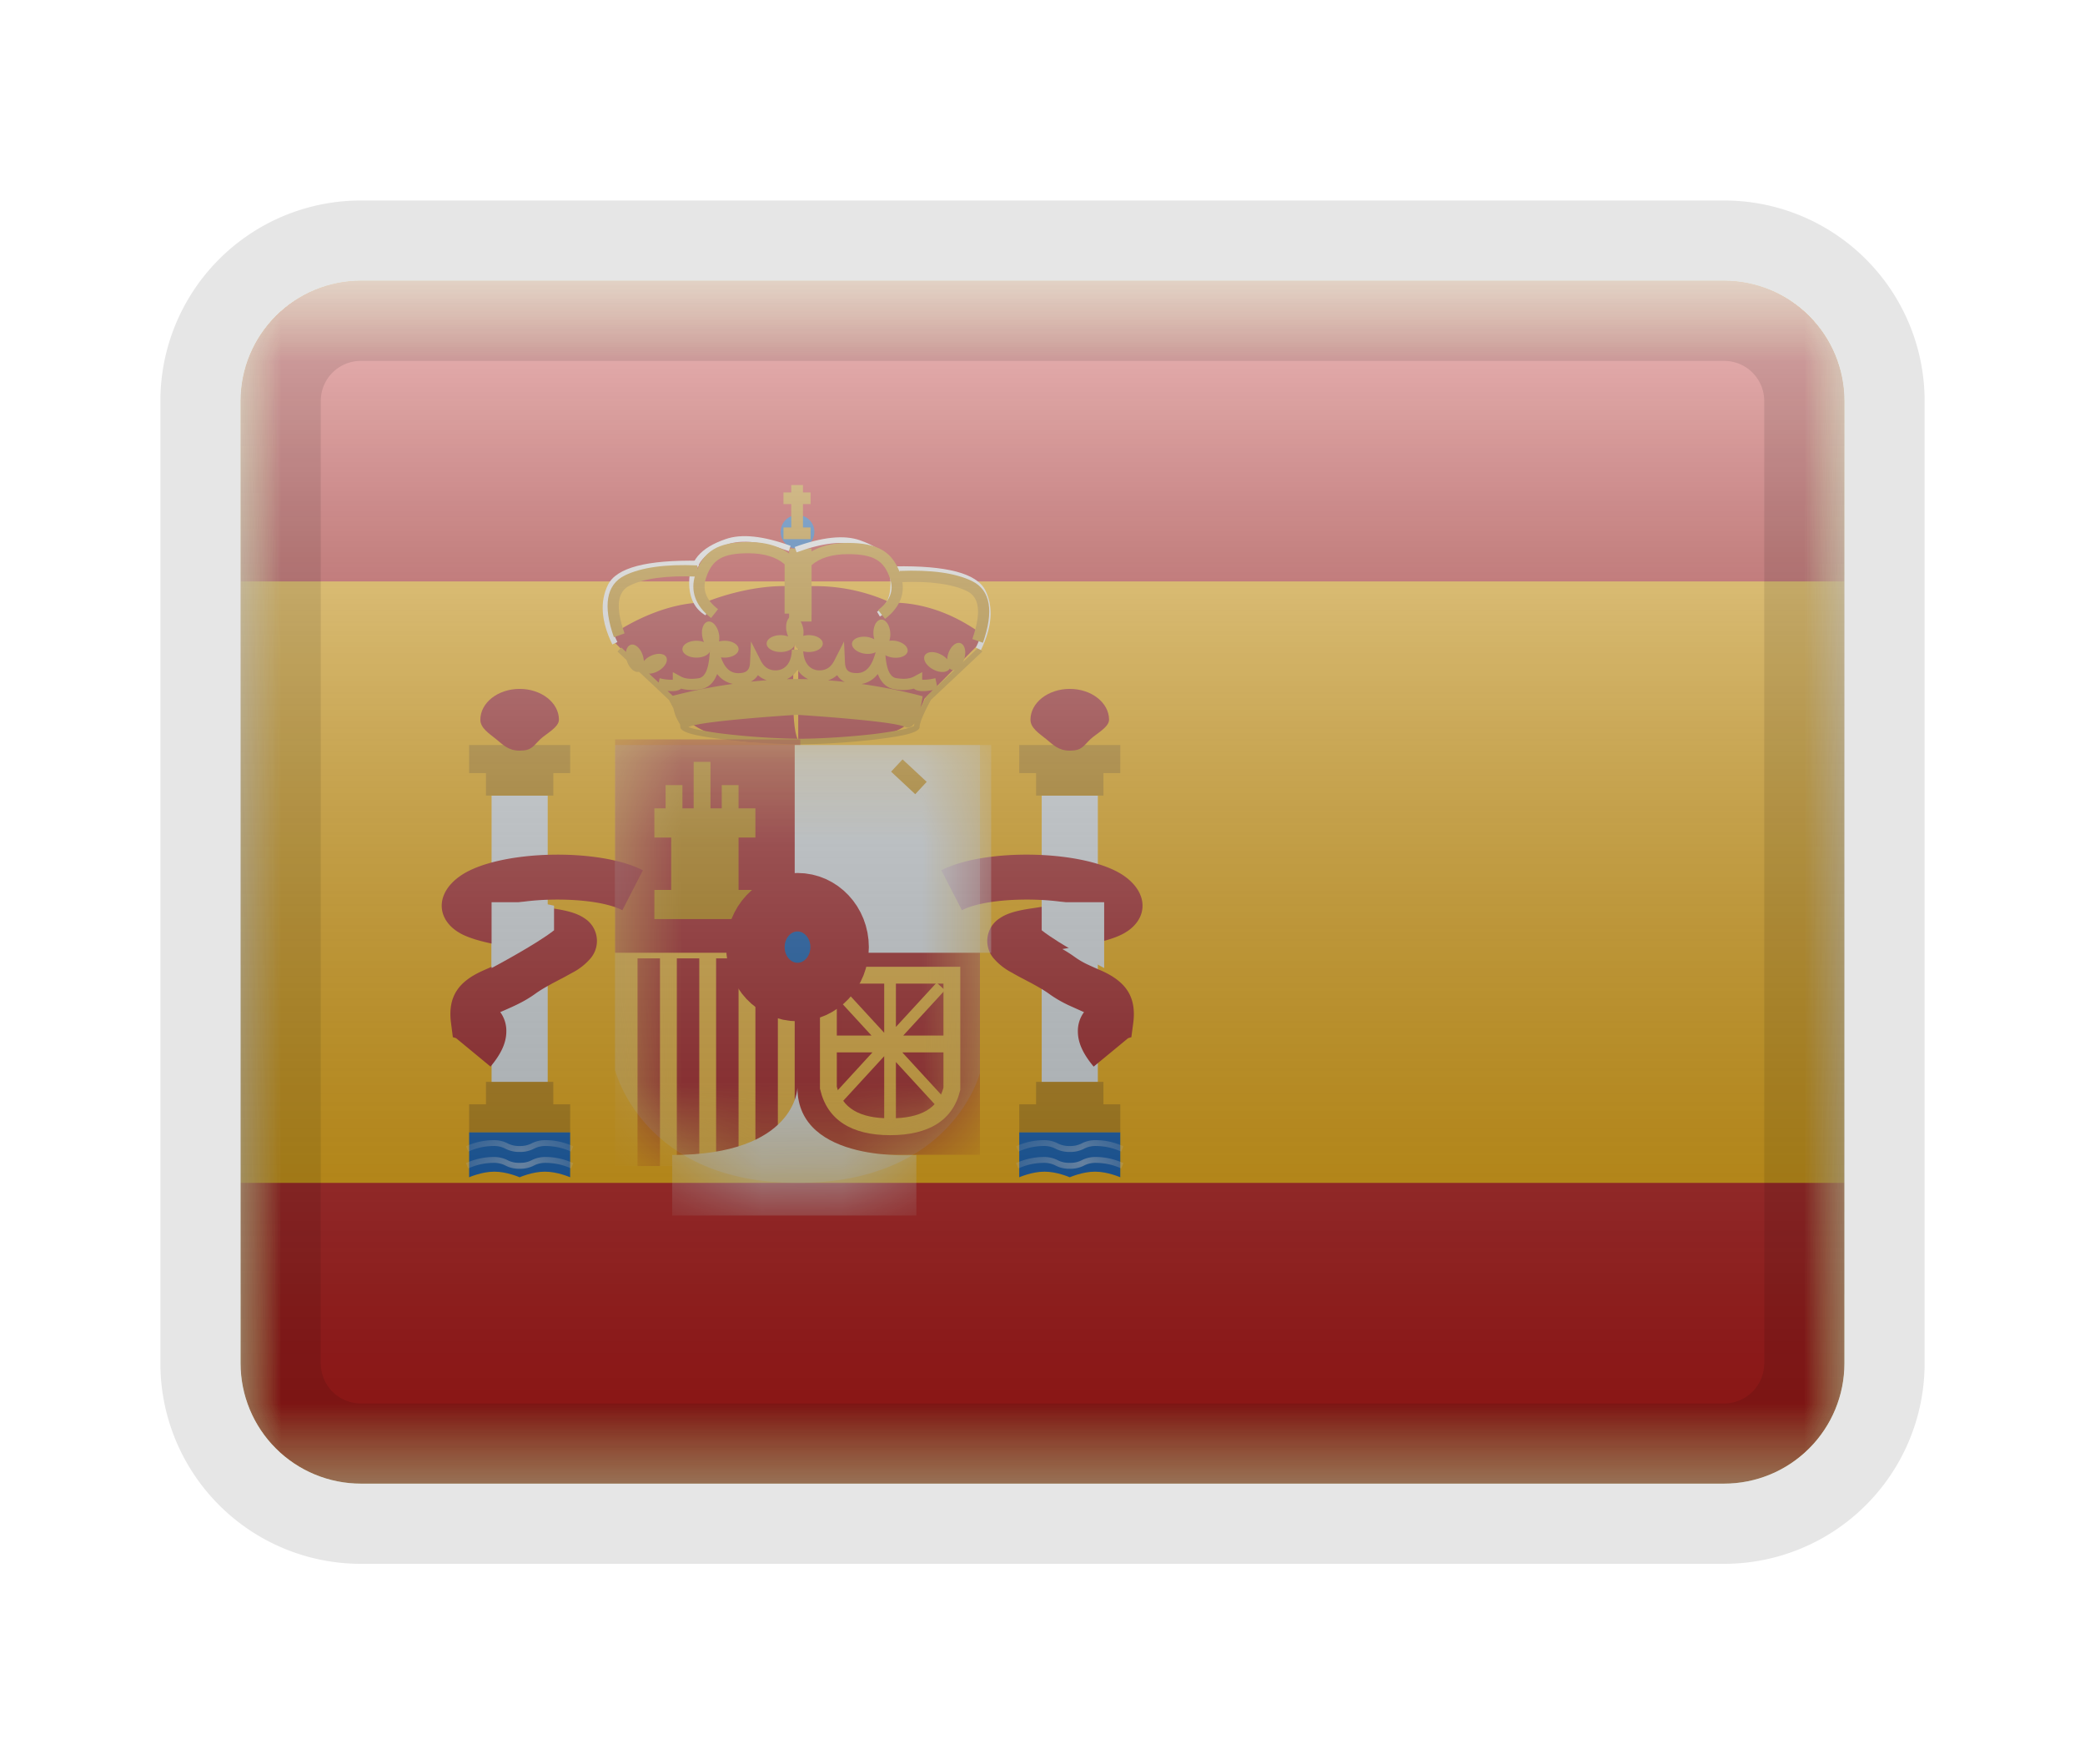 <svg width="26" height="22" fill="none" xmlns="http://www.w3.org/2000/svg"><g filter="url(#filter0_d)"><g clip-path="url(#clip0)"><mask id="a" style="mask-type:alpha" maskUnits="userSpaceOnUse" x="3" y="1" width="20" height="16"><path fill="#fff" d="M3 1.5h20v15H3z"/></mask><g mask="url(#a)"><path fill-rule="evenodd" clip-rule="evenodd" d="M3 1.5v15h20v-15H3z" fill="#FFB400"/><mask id="b" style="mask-type:alpha" maskUnits="userSpaceOnUse" x="3" y="1" width="20" height="16"><path fill-rule="evenodd" clip-rule="evenodd" d="M3 1.5v15h20v-15H3z" fill="#fff"/></mask><g mask="url(#b)"><path fill-rule="evenodd" clip-rule="evenodd" d="M3 1.5v3.75h20V1.5H3zM3 12.75v3.75h20v-3.75H3z" fill="#C51918"/><path fill="#F1F9FF" d="M6.13 7.92h.7v3.64h-.7z"/><path fill-rule="evenodd" clip-rule="evenodd" d="M7.11 7.29H5.85v.35h.21v.28h.84v-.28h.21v-.35zM6.9 11.77h.21v.35H5.85v-.35h.21v-.28h.84v.28z" fill="#C88A02"/><path fill-rule="evenodd" clip-rule="evenodd" d="M6.48 7.36c.152 0 .168-.057.258-.143.07-.066.232-.149.232-.242 0-.213-.22-.385-.49-.385s-.49.172-.49.385c0 .104.112.173.197.242.089.073.154.143.293.143z" fill="#AD1619"/><path fill-rule="evenodd" clip-rule="evenodd" d="M5.85 12.12h1.26v.56s-.158-.07-.315-.07c-.158 0-.315.07-.315.07s-.158-.07-.315-.07c-.158 0-.315.07-.315.07v-.56z" fill="#005BBF"/><mask id="c" style="mask-type:alpha" maskUnits="userSpaceOnUse" x="5" y="12" width="3" height="1"><path fill-rule="evenodd" clip-rule="evenodd" d="M5.85 12.12h1.26v.56s-.158-.07-.315-.07c-.158 0-.315.07-.315.07s-.158-.07-.315-.07c-.158 0-.315.07-.315.07v-.56z" fill="#fff"/></mask><g mask="url(#c)" fill="#fff"><path d="M5.839 12.57l-.028-.067a.834.834 0 01.342-.076.37.37 0 01.177.04.306.306 0 00.15.033.306.306 0 00.15-.033.37.37 0 01.178-.04c.114 0 .228.026.341.076l-.027.067a.767.767 0 00-.314-.07.306.306 0 00-.15.034.37.37 0 01-.178.04.37.37 0 01-.177-.04.306.306 0 00-.15-.034.767.767 0 00-.314.07zM5.839 12.36l-.028-.067a.834.834 0 01.342-.076.37.37 0 01.177.04.307.307 0 00.15.033.307.307 0 00.15-.033.37.37 0 01.178-.04c.114 0 .228.026.341.076l-.027.067a.767.767 0 00-.314-.07.307.307 0 00-.15.034.37.37 0 01-.178.04.37.37 0 01-.177-.04.307.307 0 00-.15-.034.767.767 0 00-.314.07z"/></g><path fill="#F1F9FF" d="M12.99 7.92h.7v3.64h-.7z"/><path fill-rule="evenodd" clip-rule="evenodd" d="M13.97 7.29h-1.26v.35h.21v.28h.84v-.28h.21v-.35zM13.76 11.77h.21v.35h-1.26v-.35h.21v-.28h.84v.28z" fill="#C88A02"/><path fill-rule="evenodd" clip-rule="evenodd" d="M13.34 7.36c.152 0 .168-.057.258-.143.07-.066.232-.149.232-.242 0-.213-.22-.385-.49-.385s-.49.172-.49.385c0 .104.112.173.197.242.089.073.154.143.293.143z" fill="#AD1619"/><path fill-rule="evenodd" clip-rule="evenodd" d="M12.71 12.12h1.26v.56s-.158-.07-.315-.07-.315.07-.315.07-.158-.07-.315-.07c-.158 0-.315.07-.315.07v-.56z" fill="#005BBF"/><mask id="d" style="mask-type:alpha" maskUnits="userSpaceOnUse" x="12" y="12" width="2" height="1"><path fill-rule="evenodd" clip-rule="evenodd" d="M12.71 12.12h1.26v.56s-.158-.07-.315-.07-.315.07-.315.07-.158-.07-.315-.07c-.158 0-.315.07-.315.07v-.56z" fill="#fff"/></mask><g mask="url(#d)" fill="#fff"><path d="M12.699 12.57l-.028-.067a.834.834 0 01.342-.076.37.37 0 01.177.04.306.306 0 00.15.033.307.307 0 00.15-.033.37.37 0 01.178-.04c.114 0 .228.026.341.076l-.027.067a.766.766 0 00-.314-.07.306.306 0 00-.15.034.371.371 0 01-.178.04.37.37 0 01-.177-.04.307.307 0 00-.15-.034.767.767 0 00-.314.07zM12.699 12.36l-.028-.067a.834.834 0 01.342-.076.37.37 0 01.177.04.307.307 0 00.15.033.308.308 0 00.15-.033.37.37 0 01.178-.04c.114 0 .228.026.341.076l-.027.067a.767.767 0 00-.314-.07.307.307 0 00-.15.034.371.371 0 01-.178.04.37.37 0 01-.177-.04.308.308 0 00-.15-.034.767.767 0 00-.314.07z"/></g><path fill-rule="evenodd" clip-rule="evenodd" d="M6.117 11.3c.127-.153.197-.292.197-.44a.395.395 0 00-.076-.24l.008-.003s.139-.06.187-.084c.09-.043.17-.089.247-.145.05-.036.115-.075.216-.13l.095-.05.026-.013.12-.066a.756.756 0 00.228-.18.335.335 0 00-.077-.499c-.087-.06-.204-.093-.376-.12l-.035-.005-.21-.033a13.226 13.226 0 01-.222-.036c.43-.072 1.045-.046 1.316.094l.256-.498c-.55-.284-1.806-.255-2.274.068-.344.237-.298.595.06.749.15.064.344.107.705.165-.06.035-.11.067-.157.101a1 1 0 01-.16.093l-.157.07-.02.009c-.291.132-.433.316-.39.647l.023.179.04.012.43.355zm-.36-.463v.003-.003zm7.684.023c0 .148.07.287.197.44l.43-.355.04-.012.024-.18c.042-.33-.1-.514-.39-.646l-.02-.009h-.001a8.334 8.334 0 01-.156-.07 1.005 1.005 0 01-.16-.093 1.78 1.78 0 00-.157-.101c.36-.058.555-.1.705-.165.357-.154.404-.512.06-.75-.469-.322-1.724-.351-2.275-.067l.257.498c.27-.14.885-.166 1.315-.094a13.42 13.42 0 01-.22.036l-.211.033-.036.005c-.172.027-.289.06-.376.12a.335.335 0 00-.077.499.756.756 0 00.23.18c.033.02.07.04.119.066l.025.013.095.05c.101.055.167.094.217.13.077.056.156.102.246.145l.187.084.009.003a.395.395 0 00-.077.24z" fill="#AD1619"/><path d="M6.702 9.25l.207.043V9.6c-.22.175-.779.471-.779.471V9.25h.572zM13.197 9.25l-.207.043V9.6c.22.175.779.471.779.471V9.25h-.572z" fill="#F1F9FF"/><path fill-rule="evenodd" clip-rule="evenodd" d="M12.235 6.004V5.9c-.36-.258-.737-.387-1.131-.387a2.258 2.258 0 00-1.147-.195v-.002c-.582-.057-1.168.197-1.168.197-.591 0-1.132.387-1.132.387v.103l.706.709s.2.682 1.591.522v.002s.921-.026.986-.047c.026-.009.053-.016.08-.024.18-.053.386-.113.509-.453l.706-.71zM9.954 5.35c-.02.236-.135 1.66 0 1.88V5.35z" fill="#AD1619"/><path fill-rule="evenodd" clip-rule="evenodd" d="M8.196 6.594V6.59L7.7 6.124l.048-.05.466.438.012-.055a.593.593 0 00.164.019v-.095l.104.056c.05.027.123.035.219.02.07-.012.118-.094.133-.268l.032-.352.105.337c.048.153.12.22.224.22.1 0 .141-.037.146-.13l.012-.265.12.236c.043.085.103.124.187.124.121 0 .202-.1.202-.259H10.016c0 .158.08.259.202.259.084 0 .144-.039.187-.124l.12-.236.012.264c.005.094.045.13.146.13.104 0 .176-.066.224-.219l.105-.337.031.352c.016.174.063.256.134.267.096.016.168.008.22-.02l.103-.055v.095a.593.593 0 00.164-.02l.022.103.516-.486.048.051-.642.604c-.094.173-.14.287-.14.334 0 .072-.189.115-.555.159a9.023 9.023 0 01-.903.06v.001h-.07a9.024 9.024 0 01-.903-.061c-.367-.044-.554-.087-.554-.16a.147.147 0 00-.005-.033.55.55 0 01-.08-.194 3.53 3.53 0 00-.056-.106L8.2 6.594h-.004zm3.441.01c-.115.021-.197.02-.241-.017a.55.55 0 01-.242.007c-.098-.016-.166-.081-.208-.19a.32.32 0 01-.203.125c.448.063.762.153.762.153s-.008.066-.027.144l.071-.136.007-.009.081-.076zm-1.105-.102a.225.225 0 01-.093-.083.312.312 0 01-.113.064c.07.005.14.012.206.02zm-.453-.033a.32.32 0 01-.134-.117.32.32 0 01-.133.117l.097-.002h.056l.114.002zm-1.69.207l-.065-.061c.078.008.136 0 .17-.028a.55.55 0 00.242.007c.098-.016.166-.081.207-.19a.321.321 0 00.197.124 6.548 6.548 0 00-.751.148zm1.172-.194a6.247 6.247 0 00-.199.018.224.224 0 00.089-.081c.032.028.07.05.11.063zm1.722.581c.05.023.088 0 .12-.044a.228.228 0 00-.005.033.678.678 0 01-.123.04c-.09.02-.218.041-.37.06-.297.035-.65.058-.93.06a8.867 8.867 0 01-.93-.06 3.83 3.83 0 01-.37-.06.787.787 0 01-.092-.026.113.113 0 00.008-.003c.153-.071 1.164-.138 1.346-.15.182.012 1.193.079 1.346.15zm.193-.013l-.001.002V7.05h.001z" fill="#C88A02"/><path fill-rule="evenodd" clip-rule="evenodd" d="M9.945 4.842a.21.21 0 100-.42.21.21 0 000 .42z" fill="#005BBF"/><path fill-rule="evenodd" clip-rule="evenodd" d="M9.809 5.873a.278.278 0 00.02.064.265.265 0 00-.094-.017c-.097 0-.175.047-.175.105 0 .058.078.105.175.105.097 0 .175-.047.175-.105 0 .058.078.105.175.105.097 0 .175-.047.175-.105 0-.058-.078-.105-.175-.105a.278.278 0 00-.069.009.263.263 0 00-.001-.096c-.019-.095-.08-.163-.137-.152-.057.011-.088.097-.07.192zm.101.152v-.003.003zm-1.131-.018a.278.278 0 01-.02-.064c-.019-.095.012-.18.07-.192.056-.011.117.057.136.152a.265.265 0 01.001.096.278.278 0 01.069-.009c.097 0 .175.047.175.105 0 .058-.078.105-.175.105-.097 0-.175-.047-.175-.105v-.003.003c0 .058-.078.105-.175.105-.097 0-.175-.047-.175-.105 0-.058.078-.105.175-.105.034 0 .067.006.094.017zm2.192.064c-.008.057-.092.093-.188.08-.095-.014-.166-.072-.158-.13.008-.057.092-.092.188-.079a.266.266 0 01.09.03.277.277 0 01-.011-.066c-.005-.097.038-.178.096-.18.058-.004.109.072.114.169a.264.264 0 01-.012.095.279.279 0 01.07 0c.095.014.166.072.158.13-.008.057-.092.092-.188.079-.096-.014-.167-.071-.159-.128zm0 0v-.004.004zm.667.277c.085.046.176.04.204-.01v-.003a.068.068 0 00.03.019c.056.017.124-.045.152-.137.029-.092.006-.181-.049-.198-.056-.017-.123.044-.152.137a.273.273 0 00-.011.065.265.265 0 00-.076-.058c-.085-.046-.176-.04-.204.01-.027.052.02.13.106.175zm-3.435.022c-.085.045-.177.04-.204-.01l-.001-.004a.068.068 0 01-.03.02c-.055.016-.123-.045-.152-.138-.028-.092-.006-.18.05-.198.055-.017.123.045.151.137a.28.28 0 01.012.066.265.265 0 01.075-.059c.086-.045.177-.04.204.01.027.052-.02.13-.105.176zM9.867 4.048h.146v.092h.095v.146h-.095v.291h.095v.146H9.77v-.146h.097v-.291H9.77V4.14h.097v-.092z" fill="#C88A02"/><path fill="#C88A02" d="M9.84 4.84h.28v.91h-.28z"/><path d="M8.713 4.992l-.001.07c-.621-.01-.977.08-1.067.26-.094.187-.077.414.054.684l-.063.03c-.14-.287-.158-.536-.054-.745.107-.214.484-.31 1.13-.299z" fill="#fff"/><path d="M8.833 5.613l-.036.06c-.135-.08-.203-.218-.203-.408 0-.273.14-.433.452-.542.198-.07.469-.042.813.083l-.023.066c-.331-.12-.587-.147-.767-.083-.285.1-.405.236-.405.476 0 .166.056.28.169.348z" fill="#fff"/><path d="M7.788 5.898l-.133.047c-.137-.39-.097-.655.137-.77.206-.1.507-.142.903-.125l-.005.14c-.376-.016-.655.022-.837.111-.154.075-.182.266-.065.597z" fill="#C88A02"/><path d="M9.33 4.899c-.32 0-.45.078-.526.308-.048.147-.001.272.15.389l-.087.11c-.194-.15-.263-.336-.196-.542.096-.294.284-.405.66-.405.246 0 .439.065.572.197l.021.02v.675h-.14v-.615c-.104-.09-.254-.137-.453-.137z" fill="#C88A02"/><path d="M11.156 5.062v.07c.621-.01.978.08 1.068.26.093.187.076.414-.055.683l.063.031c.14-.287.159-.537.055-.745-.108-.214-.484-.31-1.131-.299z" fill="#fff"/><path d="M10.937 5.628l.035.06c.136-.081.203-.219.203-.409 0-.272-.14-.432-.451-.542-.199-.07-.47-.041-.814.084l.024.066c.33-.12.586-.147.767-.084.285.1.404.237.404.476 0 .167-.056.281-.168.349z" fill="#fff"/><path d="M12.124 5.968l.133.047c.137-.39.098-.656-.137-.77-.206-.1-.507-.142-.903-.126l.005.14c.376-.015.655.023.837.112.154.075.182.266.066.597z" fill="#C88A02"/><path d="M10.573 4.91c.32 0 .452.078.527.308.048.147.001.272-.15.389l.087.11c.195-.151.263-.336.196-.543-.096-.293-.284-.404-.66-.404-.246 0-.438.065-.572.196l-.021.021v.675h.14v-.615c.104-.09.255-.137.453-.137z" fill="#C88A02"/><path opacity=".3" fill-rule="evenodd" clip-rule="evenodd" d="M7.67 7.29h4.55v4.088s-.338 1.372-2.275 1.372c-1.937 0-2.275-1.408-2.275-1.408V7.29z" fill="#E1E5E8"/><mask id="e" style="mask-type:alpha" maskUnits="userSpaceOnUse" x="7" y="7" width="6" height="6"><path fill-rule="evenodd" clip-rule="evenodd" d="M7.67 7.29h4.55v4.088s-.338 1.372-2.275 1.372c-1.937 0-2.275-1.408-2.275-1.408V7.29z" fill="#fff"/></mask><g mask="url(#e)"><path fill="#FFC034" d="M7.67 9.81h2.31v2.73H7.67z"/><path fill="#AD1619" d="M7.95 9.95h.28v2.59h-.28zM8.93 9.95h.28v2.59h-.28zM8.44 9.95h.28v2.59h-.28zM9.42 9.95h.28v2.59h-.28zM7.67 7.22h2.31v2.66H7.67z"/><path fill="#AD1619" d="M9.91 9.74h2.31v2.66H9.91z"/><path fill="#F1F9FF" d="M9.91 7.29h2.45v2.59H9.91z"/><path fill-rule="evenodd" clip-rule="evenodd" d="M8.65 7.5h.21v.58H9v-.29h.21v.29h.21v.364h-.21v.653h.21v.363H8.16v-.363h.21v-.653h-.21V8.08h.14v-.29h.21v.29h.14V7.5z" fill="#C88A02"/><path d="M11.112 7.622l.143-.153.301.28-.143.154-.301-.281z" fill="#C88A02"/><path fill-rule="evenodd" clip-rule="evenodd" d="M11.975 11.588v-1.533h-1.75v1.52l.003.011c.088.378.39.569.872.569s.783-.186.872-.555l.003-.012zm-.875.357c-.387 0-.598-.13-.665-.395v-1.285h1.33v1.297c-.067.256-.278.383-.665.383z" fill="#FFC034"/><path fill-rule="evenodd" clip-rule="evenodd" d="M11.172 10.183h-.146v.695l-.575-.625-.103.094.52.566h-.47v.21h.481l-.53.578.102.095.575-.626v.812h.146v-.739l.508.553.103-.095-.531-.578h.593v-.21h-.582l.52-.566-.103-.094-.508.552v-.622z" fill="#FFC034"/><path fill-rule="evenodd" clip-rule="evenodd" d="M11.427 12.402s-1.483.116-1.483-.84c0 0-.014.84-1.562.84v.755h3.045v-.755z" fill="#F1F9FF"/><path fill-rule="evenodd" clip-rule="evenodd" d="M9.945 10.37c.29 0 .525-.25.525-.56 0-.31-.235-.56-.525-.56-.29 0-.525.25-.525.56 0 .31.235.56.525.56z" fill="#005BBF" stroke="#AD1619" stroke-width=".729"/></g></g></g><path fill="url(#paint0_linear)" style="mix-blend-mode:overlay" d="M3 1.5h20v15H3z"/></g><path d="M4.5 2.5h17v-2h-17v2zM22 3v12h2V3h-2zm-.5 12.5h-17v2h17v-2zM4 15V3H2v12h2zm.5.5A.5.5 0 014 15H2a2.5 2.5 0 002.5 2.5v-2zM22 15a.5.5 0 01-.5.5v2A2.5 2.5 0 0024 15h-2zm-.5-12.5a.5.5 0 01.5.5h2A2.5 2.5 0 0021.5.5v2zm-17-2A2.5 2.5 0 002 3h2a.5.5 0 01.5-.5v-2z" fill="#000" fill-opacity=".1" style="mix-blend-mode:multiply"/></g><defs><linearGradient id="paint0_linear" x1="13" y1="1.5" x2="13" y2="16.5" gradientUnits="userSpaceOnUse"><stop stop-color="#fff" stop-opacity=".7"/><stop offset="1" stop-opacity=".3"/></linearGradient><clipPath id="clip0"><path d="M3 3a1.5 1.5 0 011.5-1.5h17A1.5 1.5 0 0123 3v12a1.5 1.5 0 01-1.5 1.5h-17A1.5 1.5 0 013 15V3z" fill="#fff"/></clipPath><filter id="filter0_d" x="0" y=".5" width="26" height="21" filterUnits="userSpaceOnUse" color-interpolation-filters="sRGB"><feFlood flood-opacity="0" result="BackgroundImageFix"/><feColorMatrix in="SourceAlpha" type="matrix" values="0 0 0 0 0 0 0 0 0 0 0 0 0 0 0 0 0 0 127 0" result="hardAlpha"/><feOffset dy="2"/><feGaussianBlur stdDeviation="1.5"/><feColorMatrix type="matrix" values="0 0 0 0 0 0 0 0 0 0 0 0 0 0 0 0 0 0 0.1 0"/><feBlend mode="normal" in2="BackgroundImageFix" result="effect1_dropShadow"/><feBlend mode="normal" in="SourceGraphic" in2="effect1_dropShadow" result="shape"/></filter></defs></svg>
